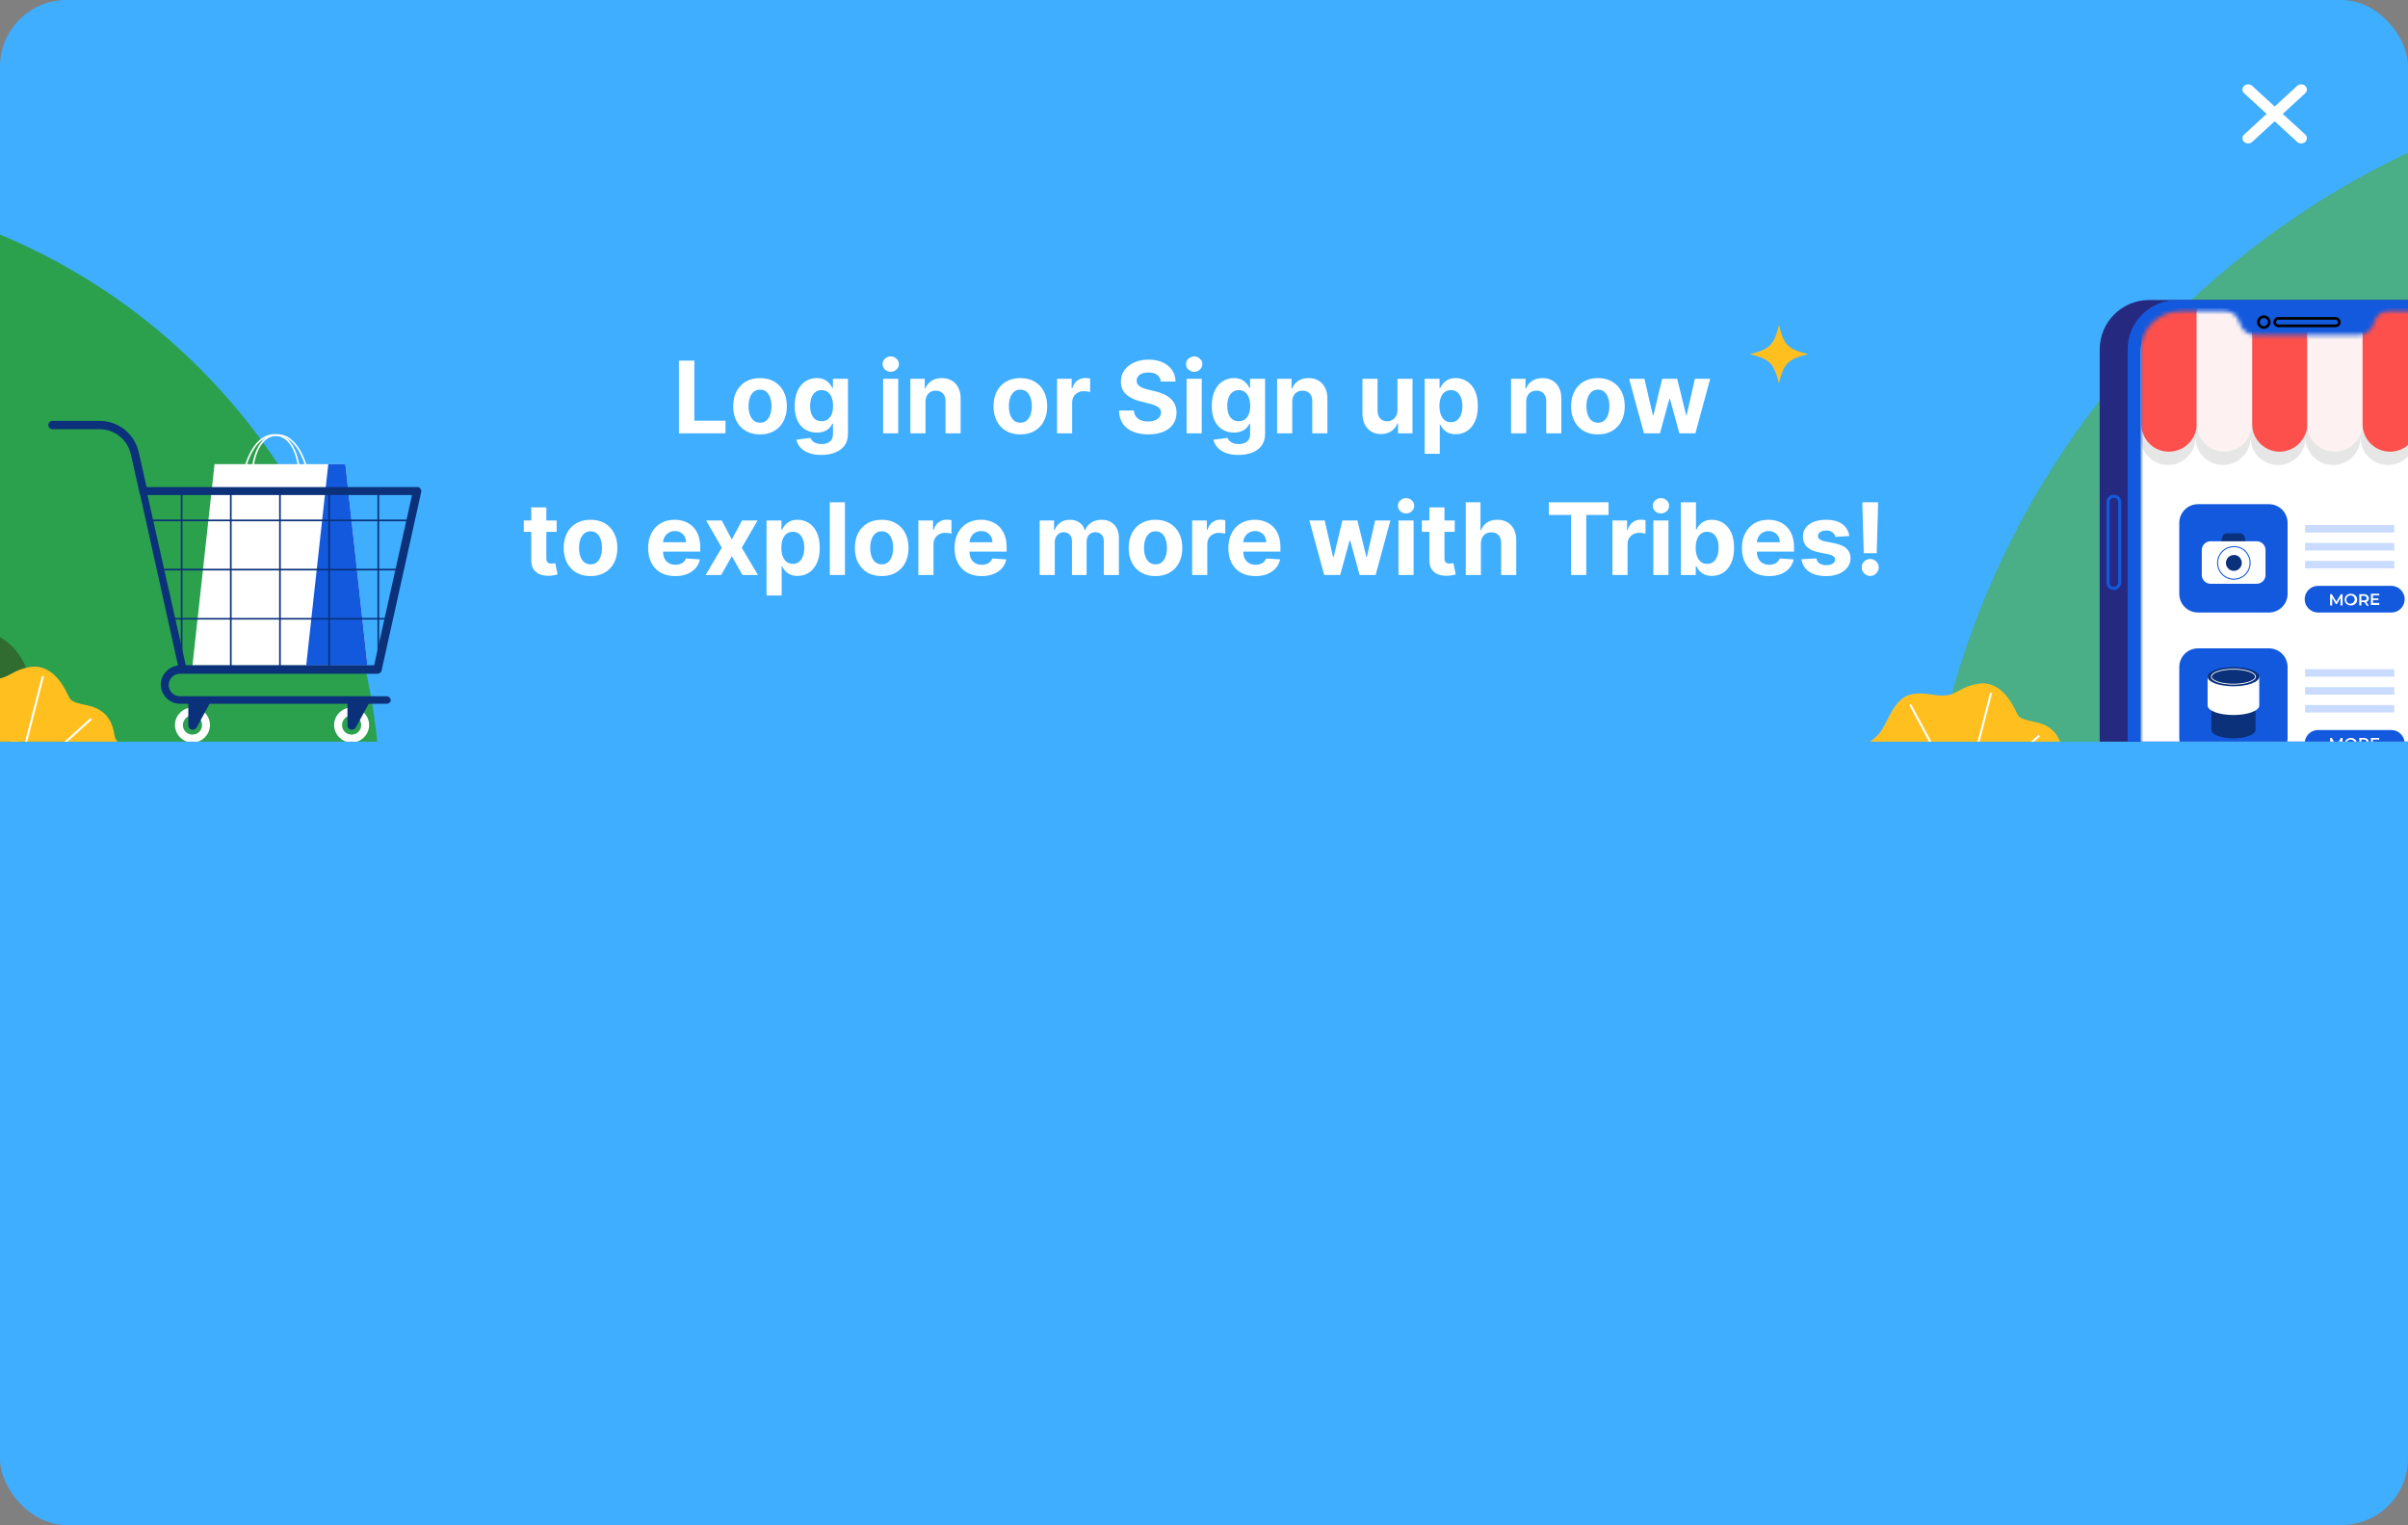 <svg width="578" height="366" viewBox="0 0 578 366" fill="none" xmlns="http://www.w3.org/2000/svg">
<rect x="0" y="0" width="578" height="366" fill="#808080" stroke="none"/>
<rect width="578" height="366" rx="16" fill="#3FAEFF"/>
<g clip-path="url(#clip0_1049_148429)">
<path opacity="0.64" d="M665.5 17C552.6 17 461 108.6 461 221.5C461 222.7 461 223.9 461 225.1H869.9C869.9 223.9 869.9 222.7 869.9 221.5C870 108.6 778.4 17 665.5 17Z" fill="url(#paint0_linear_1049_148429)"/>
<path opacity="0.64" d="M-189.5 -22C-302.4 -22 -394 69.6 -394 182.5C-394 183.7 -394 184.9 -394 186.1H14.9C14.9 184.9 14.9 183.7 14.9 182.5C15 69.6 -76.6 -22 -189.5 -22Z" fill="url(#paint1_linear_1049_148429)"/>
<path d="M-56.8 45C-138.6 45 -205 111.3 -205 193.2C-205 194.1 -205 194.9 -205 195.8H91.3C91.3 194.9 91.3 194.1 91.3 193.2C91.4 111.4 25 45 -56.8 45Z" fill="#2BA14E"/>
<path d="M-92.9 186.101C-92.9 186.101 -98.2 174.501 -89.6 166.401C-81 158.301 -79.5 159.001 -76.3 152.401C-73.1 145.801 -70.3 138.501 -64.1 136.901C-58 135.301 -52.5 137.801 -47.8 137.401C-41.9 136.901 -40.3 133.001 -32.3 131.501C-24.6 130.101 -19.1 136.001 -15.8 142.301C-12.5 148.701 -14.5 148.801 -5.1 151.001C4.3 153.101 7 160.001 7.7 166.401C8.4 172.601 18.8 169.801 13.8 186.101H-92.9Z" fill="url(#paint2_linear_1049_148429)"/>
<path d="M10.9 175.9L-27.2 186.1" stroke="white" stroke-width="0.5" stroke-miterlimit="10"/>
<path d="M60.5 113.598C60.5 113.598 60.9 104.398 66.5 104.398C72.2 104.398 73.9 113.598 73.9 113.598" stroke="white" stroke-width="0.391" stroke-miterlimit="10"/>
<path d="M88.2 159.698H46.2L51.5 111.398H82.9L88.2 159.698Z" fill="white"/>
<path d="M78.8 111.398L73.5 159.698H88.2L82.9 111.398H78.8Z" fill="#1359DE"/>
<path d="M71.9 113.598C71.9 113.598 71.5 104.398 65.9 104.398C60.2 104.398 58.5 113.598 58.5 113.598" stroke="white" stroke-width="0.391" stroke-miterlimit="10"/>
<path d="M46.2 171.701C47.5 171.701 48.5 172.701 48.5 174.001C48.5 175.301 47.5 176.301 46.2 176.301C44.9 176.301 43.9 175.301 43.9 174.001C43.9 172.801 44.9 171.701 46.2 171.701ZM46.2 169.801C43.9 169.801 42 171.701 42 174.001C42 176.301 43.9 178.201 46.2 178.201C48.5 178.201 50.4 176.301 50.4 174.001C50.4 171.701 48.5 169.801 46.2 169.801Z" fill="white"/>
<path d="M50.8 168L47.2 174.6C46.7 175.5 45.2 175.2 45.2 174.1V168H50.8Z" fill="#0B317A"/>
<path d="M84.399 171.701C85.699 171.701 86.699 172.701 86.699 174.001C86.699 175.301 85.699 176.301 84.399 176.301C83.099 176.301 82.099 175.301 82.099 174.001C82.099 172.801 83.099 171.701 84.399 171.701ZM84.399 169.801C82.099 169.801 80.199 171.701 80.199 174.001C80.199 176.301 82.099 178.201 84.399 178.201C86.699 178.201 88.599 176.301 88.599 174.001C88.599 171.701 86.699 169.801 84.399 169.801Z" fill="white"/>
<path d="M88.999 168L85.399 174.6C84.899 175.5 83.399 175.2 83.399 174.1V168H88.999Z" fill="#0B317A"/>
<path d="M90.599 161.6H43.899C43.499 161.6 43.099 161.3 42.999 160.9L33.499 118.1C33.399 117.8 33.499 117.5 33.699 117.3C33.899 117.1 34.199 116.9 34.399 116.9H100.199C100.499 116.9 100.799 117 100.899 117.3C101.099 117.5 101.199 117.8 101.099 118.1L91.599 160.9C91.399 161.3 90.999 161.6 90.599 161.6ZM44.599 159.7H89.799L98.899 118.8H35.399L44.599 159.7Z" fill="#0B317A"/>
<path d="M34.4 119C34 119 33.6 118.7 33.5 118.3L31.4 109C30.6 105.5 27.5 103 23.9 103H12.6C12.1 103 11.6 102.6 11.6 102C11.6 101.5 12 101 12.6 101H23.9C28.4 101 32.3 104.1 33.3 108.5L35.4 117.8C35.5 118.3 35.2 118.8 34.7 118.9C34.5 119 34.4 119 34.4 119Z" fill="#0B317A"/>
<path d="M92.8 168.899H43.2C40.7 168.899 38.6 166.799 38.6 164.299C38.6 161.799 40.7 159.699 43.2 159.699H90.6C91.1 159.699 91.6 160.099 91.6 160.699C91.6 161.199 91.2 161.699 90.6 161.699H43.2C41.7 161.699 40.5 162.899 40.5 164.399C40.5 165.899 41.7 167.099 43.2 167.099H92.8C93.3 167.099 93.8 167.499 93.8 168.099C93.8 168.499 93.3 168.899 92.8 168.899Z" fill="#0B317A"/>
<path d="M43.599 160.899C43.499 160.899 43.399 160.799 43.399 160.699V117.899C43.399 117.799 43.499 117.699 43.599 117.699C43.699 117.699 43.799 117.799 43.799 117.899V160.699C43.899 160.799 43.799 160.899 43.599 160.899Z" fill="#0B317A"/>
<path d="M55.399 160.899C55.299 160.899 55.199 160.799 55.199 160.699V117.899C55.199 117.799 55.299 117.699 55.399 117.699C55.499 117.699 55.599 117.799 55.599 117.899V160.699C55.699 160.799 55.599 160.899 55.399 160.899Z" fill="#0B317A"/>
<path d="M67.199 160.899C67.099 160.899 66.999 160.799 66.999 160.699V117.899C66.999 117.799 67.099 117.699 67.199 117.699C67.299 117.699 67.399 117.799 67.399 117.899V160.699C67.499 160.799 67.399 160.899 67.199 160.899Z" fill="#0B317A"/>
<path d="M79 160.899C78.9 160.899 78.8 160.799 78.8 160.699V117.899C78.8 117.799 78.9 117.699 79 117.699C79.1 117.699 79.2 117.799 79.2 117.899V160.699C79.3 160.799 79.2 160.899 79 160.899Z" fill="#0B317A"/>
<path d="M90.8 160.899C90.7 160.899 90.6 160.799 90.6 160.699V117.899C90.6 117.799 90.7 117.699 90.8 117.699C90.9 117.699 91 117.799 91 117.899V160.699C91.1 160.799 91 160.899 90.8 160.899Z" fill="#0B317A"/>
<path d="M98.5 125.099H36C35.9 125.099 35.8 124.999 35.8 124.899C35.8 124.799 35.9 124.699 36 124.699H98.6C98.7 124.699 98.8 124.799 98.8 124.899C98.8 124.999 98.6 125.099 98.5 125.099Z" fill="#0B317A"/>
<path d="M96.299 136.9H38.099C37.999 136.9 37.899 136.8 37.899 136.7C37.899 136.6 37.999 136.5 38.099 136.5H96.299C96.399 136.5 96.499 136.6 96.499 136.7C96.599 136.8 96.499 136.9 96.299 136.9Z" fill="#0B317A"/>
<path d="M93.899 148.699H40.599C40.499 148.699 40.399 148.599 40.399 148.499C40.399 148.399 40.499 148.299 40.599 148.299H93.899C93.999 148.299 94.099 148.399 94.099 148.499C94.099 148.599 93.999 148.699 93.899 148.699Z" fill="#0B317A"/>
<path d="M-23.8 186.101C-23.8 186.101 -26.5 180.601 -22.1 176.701C-17.7 172.901 -17 173.201 -15.3 170.101C-13.7 167.001 -12.2 163.501 -9.1 162.701C-6 161.901 -3.2 163.101 -0.8 162.901C2.2 162.701 3 160.801 7.1 160.101C11 159.401 13.8 162.201 15.5 165.201C17.2 168.201 16.2 168.301 21 169.301C25.8 170.301 27.1 173.601 27.5 176.601C27.9 179.501 33.2 178.201 30.6 186.001H-23.8V186.101Z" fill="#FFC01F"/>
<path d="M10.299 162.301L4.199 186.101" stroke="white" stroke-width="0.5" stroke-miterlimit="10"/>
<path d="M21.899 172.5L6.899 186.1" stroke="white" stroke-width="0.5" stroke-miterlimit="10"/>
<path d="M-9.101 165.102L2.199 186.102" stroke="white" stroke-width="0.5" stroke-miterlimit="10"/>
<path d="M443.82 190.109C443.82 190.109 441.12 184.609 445.52 180.709C449.92 176.909 450.62 177.209 452.32 174.109C453.92 171.009 455.42 167.509 458.52 166.709C461.62 165.909 464.42 167.109 466.82 166.909C469.82 166.709 470.62 164.809 474.72 164.109C478.62 163.409 481.42 166.209 483.12 169.209C484.82 172.209 483.82 172.309 488.62 173.309C493.42 174.309 494.72 177.609 495.12 180.609C495.52 183.509 500.82 182.209 498.22 190.009H443.82V190.109Z" fill="#FFC01F"/>
<path d="M477.919 166.309L471.819 190.109" stroke="white" stroke-width="0.5" stroke-miterlimit="10"/>
<path d="M489.52 176.508L474.52 190.108" stroke="white" stroke-width="0.5" stroke-miterlimit="10"/>
<path d="M458.52 169.109L469.82 190.109" stroke="white" stroke-width="0.5" stroke-miterlimit="10"/>
<path d="M434 85C429.2 86.2 428.2 87.1 427 92C425.8 87.2 424.9 86.2 420 85C424.8 83.8 425.8 82.9 427 78C428.2 82.8 429.1 83.8 434 85Z" fill="#FFC01F"/>
<path d="M578.3 243.5H515.9C509.3 243.5 504 238.2 504 231.6V83.9C504 77.3 509.3 72 515.9 72H578.3C584.9 72 590.2 77.3 590.2 83.9V231.6C590.2 238.2 584.9 243.5 578.3 243.5Z" fill="#262980"/>
<path d="M585 243.5H522.6C516 243.5 510.7 238.2 510.7 231.6V83.9C510.7 77.3 516 72 522.6 72H585C591.6 72 596.9 77.3 596.9 83.9V231.6C596.9 238.2 591.5 243.5 585 243.5Z" fill="#1359DE"/>
<path d="M560.6 78.2H546.9C546.4 78.2 546 77.8 546 77.3C546 76.8 546.4 76.4 546.9 76.4H560.6C561.1 76.4 561.5 76.8 561.5 77.3C561.6 77.8 561.1 78.2 560.6 78.2Z" stroke="black" stroke-width="0.651" stroke-miterlimit="10"/>
<path d="M544.7 77.3C544.7 78 544.1 78.6 543.4 78.6C542.7 78.6 542.1 78 542.1 77.3C542.1 76.6 542.7 76 543.4 76C544.1 76 544.7 76.6 544.7 77.3Z" stroke="black" stroke-width="0.651" stroke-miterlimit="10"/>
<path d="M507.4 141.2C506.6 141.2 506 140.6 506 139.8V120.5C506 119.7 506.6 119.1 507.4 119.1C508.2 119.1 508.8 119.7 508.8 120.5V139.7C508.8 140.5 508.2 141.2 507.4 141.2Z" stroke="#1359DE" stroke-width="0.75" stroke-miterlimit="10"/>
<mask id="mask0_1049_148429" style="mask-type:alpha" maskUnits="userSpaceOnUse" x="513" y="74" width="81" height="167">
<path d="M584.1 74.699H573.2C571.6 74.699 570.2 75.799 569.9 77.299L569.8 77.499C569.4 79.199 567.9 80.399 566.1 80.399H541.3C539.6 80.399 538 79.199 537.6 77.499L537.5 77.299C537.1 75.799 535.8 74.699 534.2 74.699H523.3C518.1 74.699 513.8 78.899 513.8 84.199V231.399C513.8 236.599 518 240.899 523.3 240.899H584C589.2 240.899 593.5 236.699 593.5 231.399V84.099C593.6 78.899 589.4 74.699 584.1 74.699Z" fill="url(#paint3_linear_1049_148429)"/>
</mask>
<g mask="url(#mask0_1049_148429)">
<path d="M584.1 74.699H573.2C571.6 74.699 570.2 75.799 569.9 77.299L569.8 77.499C569.4 79.199 567.9 80.399 566.1 80.399H541.3C539.6 80.399 538 79.199 537.6 77.499L537.5 77.299C537.1 75.799 535.8 74.699 534.2 74.699H523.3C518.1 74.699 513.8 78.899 513.8 84.199V231.399C513.8 236.599 518 240.899 523.3 240.899H584C589.2 240.899 593.5 236.699 593.5 231.399V84.099C593.6 78.899 589.4 74.699 584.1 74.699Z" fill="url(#paint4_linear_1049_148429)"/>
<path opacity="0.1" d="M580.3 77.299H567H553.7H540.4H527.1H513.8V104.999C513.8 108.699 516.8 111.599 520.4 111.599C524.1 111.599 527 108.599 527 104.999C527 108.699 530 111.599 533.6 111.599C537.3 111.599 540.2 108.599 540.2 104.999C540.2 108.699 543.2 111.599 546.8 111.599C550.5 111.599 553.4 108.599 553.4 104.999C553.4 108.699 556.4 111.599 560 111.599C563.7 111.599 566.6 108.599 566.6 104.999C566.6 108.699 569.6 111.599 573.2 111.599C576.9 111.599 579.8 108.599 579.8 104.999C579.8 108.699 582.8 111.599 586.4 111.599C590.1 111.599 593 108.599 593 104.999V77.299H580.3Z" fill="black"/>
<path d="M520.6 108.4C516.9 108.4 514 105.4 514 101.8V74H527.3V101.7C527.3 105.4 524.3 108.4 520.6 108.4Z" fill="#FD504C"/>
<path d="M533.9 108.4C530.2 108.4 527.3 105.4 527.3 101.8V74H540.6V101.7C540.5 105.4 537.6 108.4 533.9 108.4Z" fill="#FEF1F2"/>
<path d="M547.2 108.4C543.5 108.4 540.6 105.4 540.6 101.8V74H553.9V101.7C553.8 105.4 550.8 108.4 547.2 108.4Z" fill="#FD504C"/>
<path d="M560.4 108.4C556.7 108.4 553.8 105.4 553.8 101.8V74H567.1V101.7C567.1 105.4 564.1 108.4 560.4 108.4Z" fill="#FEF1F2"/>
<path d="M573.7 108.4C570 108.4 567.1 105.4 567.1 101.8V74H580.4V101.7C580.3 105.4 577.4 108.4 573.7 108.4Z" fill="#FD504C"/>
<path d="M544.6 147H527.6C525.1 147 523.1 145 523.1 142.5V125.5C523.1 123 525.1 121 527.6 121H544.6C547.1 121 549.1 123 549.1 125.5V142.5C549.1 145 547.1 147 544.6 147Z" fill="#1359DE"/>
<path d="M539.1 130.2H533.1L533.5 128.7C533.6 128.3 534 128 534.4 128H537.8C538.2 128 538.6 128.3 538.7 128.7L539.1 130.2Z" fill="#0B317A"/>
<path d="M541.7 140.1H530.6C529.4 140.1 528.5 139.1 528.5 138V132C528.5 130.8 529.5 129.9 530.6 129.9H541.7C542.9 129.9 543.8 130.9 543.8 132V138C543.8 139.2 542.8 140.1 541.7 140.1Z" fill="white"/>
<path d="M540.1 135.099C540.1 137.299 538.3 138.999 536.2 138.999C534 138.999 532.3 137.199 532.3 135.099C532.3 132.899 534.1 131.199 536.2 131.199C538.3 131.099 540.1 132.899 540.1 135.099Z" stroke="#1359DE" stroke-width="0.25" stroke-miterlimit="10"/>
<path d="M538.1 135.101C538.1 136.201 537.2 137.001 536.2 137.001C535.1 137.001 534.3 136.101 534.3 135.101C534.3 134.001 535.2 133.201 536.2 133.201C537.2 133.101 538.1 134.001 538.1 135.101Z" fill="#0B317A"/>
<path d="M574.7 126H553.3V127.8H574.7V126Z" fill="#C9DBFF"/>
<path d="M574.7 130.301H553.3V132.101H574.7V130.301Z" fill="#C9DBFF"/>
<path d="M574.7 134.6H553.3V136.4H574.7V134.6Z" fill="#C9DBFF"/>
<path d="M573.999 147H556.399C554.699 147 553.199 145.6 553.199 143.8C553.199 142.1 554.599 140.6 556.399 140.6H573.999C575.699 140.6 577.199 142 577.199 143.8C577.199 145.6 575.799 147 573.999 147Z" fill="#1359DE"/>
<path d="M561.8 145.3V143.5L560.9 145H560.7L559.8 143.5V145.3H559.3V142.6H559.7L560.8 144.4L561.9 142.6H562.3V145.3H561.8Z" fill="white"/>
<path d="M562.8 143.9C562.8 143.1 563.4 142.5 564.3 142.5C565.1 142.5 565.8 143.1 565.8 143.9C565.8 144.7 565.2 145.3 564.3 145.3C563.4 145.3 562.8 144.7 562.8 143.9ZM565.2 143.9C565.2 143.3 564.8 142.9 564.2 142.9C563.7 142.9 563.2 143.3 563.2 143.9C563.2 144.5 563.6 144.9 564.2 144.9C564.8 144.8 565.2 144.4 565.2 143.9Z" fill="white"/>
<path d="M568.1 145.3L567.5 144.5H567.4H566.8V145.3H566.3V142.6H567.4C568.1 142.6 568.6 143 568.6 143.6C568.6 144 568.4 144.3 568 144.5L568.6 145.4H568.1V145.3ZM567.4 143H566.8V144.1H567.4C567.8 144.1 568.1 143.9 568.1 143.6C568 143.2 567.8 143 567.4 143Z" fill="white"/>
<path d="M571.1 144.8V145.2H569.1V142.5H571.1V142.9H569.6V143.6H570.9V144H569.6V144.7H571.1V144.8Z" fill="white"/>
<path d="M544.6 181.6H527.6C525.1 181.6 523.1 179.6 523.1 177.1V160.1C523.1 157.6 525.1 155.6 527.6 155.6H544.6C547.1 155.6 549.1 157.6 549.1 160.1V177.1C549.1 179.6 547.1 181.6 544.6 181.6Z" fill="#1359DE"/>
<path d="M574.7 160.6H553.3V162.4H574.7V160.6Z" fill="#C9DBFF"/>
<path d="M574.7 164.9H553.3V166.7H574.7V164.9Z" fill="#C9DBFF"/>
<path d="M574.7 169.199H553.3V170.999H574.7V169.199Z" fill="#C9DBFF"/>
<path d="M573.999 181.599H556.399C554.699 181.599 553.199 180.199 553.199 178.399C553.199 176.699 554.599 175.199 556.399 175.199H573.999C575.699 175.199 577.199 176.599 577.199 178.399C577.199 180.199 575.799 181.599 573.999 181.599Z" fill="#1359DE"/>
<path d="M561.8 179.8V178L560.9 179.5H560.7L559.8 178V179.8H559.3V177.1H559.7L560.8 178.9L561.9 177.1H562.3V179.8H561.8Z" fill="white"/>
<path d="M562.8 178.5C562.8 177.7 563.4 177.1 564.3 177.1C565.1 177.1 565.8 177.7 565.8 178.5C565.8 179.3 565.2 179.9 564.3 179.9C563.4 179.9 562.8 179.3 562.8 178.5ZM565.2 178.5C565.2 177.9 564.8 177.5 564.2 177.5C563.7 177.5 563.2 177.9 563.2 178.5C563.2 179.1 563.6 179.5 564.2 179.5C564.8 179.4 565.2 179 565.2 178.5Z" fill="white"/>
<path d="M568.1 179.8L567.5 179H567.4H566.8V179.8H566.3V177.1H567.4C568.1 177.1 568.6 177.5 568.6 178.1C568.6 178.5 568.4 178.8 568 179L568.6 179.9H568.1V179.8ZM567.4 177.5H566.8V178.6H567.4C567.8 178.6 568.1 178.4 568.1 178.1C568 177.7 567.8 177.5 567.4 177.5Z" fill="white"/>
<path d="M571.1 179.4V179.8H569.1V177.1H571.1V177.5H569.6V178.2H570.9V178.6H569.6V179.3H571.1V179.4Z" fill="white"/>
<path d="M530.8 169.299V175.199C530.8 176.299 533.2 177.199 536.1 177.199C539 177.199 541.4 176.299 541.4 175.199V169.299H530.8Z" fill="#0B317A"/>
<path d="M529.899 162.4V169.3C529.899 170.6 532.699 171.6 536.099 171.6C539.499 171.6 542.299 170.6 542.299 169.3V162.4H529.899Z" fill="white"/>
<path d="M542.299 162.4C542.299 163.7 539.499 164.7 536.099 164.7C532.699 164.7 529.899 163.7 529.899 162.4C529.899 161.1 532.699 160.1 536.099 160.1C539.499 160.1 542.299 161.1 542.299 162.4Z" fill="#0B317A"/>
<path d="M541.4 162.4C541.4 163.4 539 164.2 536.1 164.2C533.2 164.2 530.8 163.4 530.8 162.4C530.8 161.4 533.2 160.6 536.1 160.6C539 160.6 541.4 161.4 541.4 162.4Z" stroke="white" stroke-width="0.203" stroke-miterlimit="10"/>
</g>
<path d="M547.929 27.334L553.329 22.384C553.585 22.15 553.729 21.832 553.73 21.5C553.73 21.168 553.586 20.849 553.33 20.614C553.075 20.38 552.728 20.247 552.365 20.247C552.003 20.247 551.656 20.378 551.4 20.613L546 25.563L540.6 20.613C540.344 20.378 539.996 20.246 539.634 20.246C539.272 20.246 538.924 20.378 538.668 20.613C538.412 20.848 538.268 21.166 538.268 21.499C538.268 21.831 538.412 22.149 538.668 22.384L544.067 27.334L538.668 32.284C538.412 32.519 538.268 32.837 538.268 33.17C538.268 33.502 538.412 33.82 538.668 34.055C538.924 34.29 539.272 34.422 539.634 34.422C539.996 34.422 540.344 34.29 540.6 34.055L546 29.106L551.4 34.055C551.656 34.29 552.004 34.422 552.366 34.422C552.728 34.422 553.076 34.29 553.332 34.055C553.588 33.82 553.732 33.502 553.732 33.17C553.732 32.837 553.588 32.519 553.332 32.284L547.929 27.334Z" fill="white"/>
<path d="M162.97 104V86.546H166.661V100.957H174.143V104H162.97ZM182.434 104.256C181.11 104.256 179.965 103.974 178.999 103.412C178.039 102.844 177.298 102.054 176.775 101.043C176.252 100.026 175.991 98.847 175.991 97.506C175.991 96.153 176.252 94.972 176.775 93.96C177.298 92.943 178.039 92.153 178.999 91.591C179.965 91.023 181.11 90.739 182.434 90.739C183.758 90.739 184.9 91.023 185.86 91.591C186.826 92.153 187.57 92.943 188.093 93.96C188.616 94.972 188.877 96.153 188.877 97.506C188.877 98.847 188.616 100.026 188.093 101.043C187.57 102.054 186.826 102.844 185.86 103.412C184.9 103.974 183.758 104.256 182.434 104.256ZM182.451 101.443C183.053 101.443 183.556 101.273 183.96 100.932C184.363 100.585 184.667 100.114 184.871 99.517C185.082 98.921 185.187 98.242 185.187 97.48C185.187 96.719 185.082 96.04 184.871 95.443C184.667 94.847 184.363 94.375 183.96 94.028C183.556 93.682 183.053 93.508 182.451 93.508C181.843 93.508 181.332 93.682 180.917 94.028C180.508 94.375 180.198 94.847 179.988 95.443C179.783 96.04 179.681 96.719 179.681 97.48C179.681 98.242 179.783 98.921 179.988 99.517C180.198 100.114 180.508 100.585 180.917 100.932C181.332 101.273 181.843 101.443 182.451 101.443ZM197.136 109.182C195.96 109.182 194.951 109.02 194.11 108.696C193.275 108.378 192.61 107.943 192.116 107.392C191.621 106.841 191.3 106.222 191.153 105.534L194.511 105.082C194.613 105.344 194.775 105.588 194.996 105.815C195.218 106.043 195.511 106.224 195.874 106.361C196.244 106.503 196.692 106.574 197.221 106.574C198.011 106.574 198.661 106.381 199.173 105.994C199.69 105.614 199.948 104.974 199.948 104.077V101.682H199.795C199.636 102.045 199.397 102.389 199.079 102.713C198.761 103.037 198.352 103.301 197.852 103.506C197.352 103.71 196.755 103.812 196.062 103.812C195.079 103.812 194.184 103.585 193.377 103.131C192.576 102.67 191.937 101.969 191.46 101.026C190.988 100.077 190.752 98.878 190.752 97.429C190.752 95.946 190.994 94.707 191.477 93.713C191.96 92.719 192.602 91.974 193.403 91.48C194.21 90.986 195.093 90.739 196.053 90.739C196.786 90.739 197.4 90.864 197.894 91.114C198.388 91.358 198.786 91.665 199.087 92.034C199.394 92.398 199.63 92.756 199.795 93.108H199.931V90.909H203.536V104.128C203.536 105.241 203.263 106.173 202.718 106.923C202.173 107.673 201.417 108.236 200.451 108.611C199.491 108.991 198.386 109.182 197.136 109.182ZM197.212 101.085C197.798 101.085 198.292 100.94 198.695 100.651C199.104 100.355 199.417 99.935 199.633 99.389C199.854 98.838 199.965 98.179 199.965 97.412C199.965 96.645 199.857 95.98 199.641 95.418C199.425 94.849 199.113 94.409 198.704 94.097C198.295 93.784 197.798 93.628 197.212 93.628C196.616 93.628 196.113 93.79 195.704 94.114C195.295 94.432 194.985 94.875 194.775 95.443C194.565 96.011 194.46 96.668 194.46 97.412C194.46 98.168 194.565 98.821 194.775 99.372C194.991 99.918 195.3 100.341 195.704 100.642C196.113 100.937 196.616 101.085 197.212 101.085ZM211.98 104V90.909H215.611V104H211.98ZM213.804 89.222C213.264 89.222 212.801 89.043 212.415 88.685C212.034 88.321 211.844 87.886 211.844 87.381C211.844 86.881 212.034 86.452 212.415 86.094C212.801 85.73 213.264 85.548 213.804 85.548C214.344 85.548 214.804 85.73 215.185 86.094C215.571 86.452 215.764 86.881 215.764 87.381C215.764 87.886 215.571 88.321 215.185 88.685C214.804 89.043 214.344 89.222 213.804 89.222ZM222.15 96.432V104H218.519V90.909H221.979V93.219H222.133C222.423 92.457 222.908 91.855 223.59 91.412C224.272 90.963 225.099 90.739 226.07 90.739C226.979 90.739 227.772 90.938 228.448 91.335C229.124 91.733 229.65 92.301 230.025 93.04C230.4 93.773 230.587 94.648 230.587 95.665V104H226.957V96.312C226.962 95.511 226.758 94.886 226.343 94.438C225.928 93.983 225.357 93.756 224.63 93.756C224.141 93.756 223.71 93.861 223.335 94.071C222.965 94.281 222.675 94.588 222.465 94.992C222.261 95.389 222.156 95.869 222.15 96.432ZM244.918 104.256C243.594 104.256 242.45 103.974 241.484 103.412C240.523 102.844 239.782 102.054 239.259 101.043C238.737 100.026 238.475 98.847 238.475 97.506C238.475 96.153 238.737 94.972 239.259 93.96C239.782 92.943 240.523 92.153 241.484 91.591C242.45 91.023 243.594 90.739 244.918 90.739C246.242 90.739 247.384 91.023 248.344 91.591C249.31 92.153 250.055 92.943 250.577 93.96C251.1 94.972 251.362 96.153 251.362 97.506C251.362 98.847 251.1 100.026 250.577 101.043C250.055 102.054 249.31 102.844 248.344 103.412C247.384 103.974 246.242 104.256 244.918 104.256ZM244.935 101.443C245.538 101.443 246.04 101.273 246.444 100.932C246.847 100.585 247.151 100.114 247.356 99.517C247.566 98.921 247.671 98.242 247.671 97.48C247.671 96.719 247.566 96.04 247.356 95.443C247.151 94.847 246.847 94.375 246.444 94.028C246.04 93.682 245.538 93.508 244.935 93.508C244.327 93.508 243.816 93.682 243.401 94.028C242.992 94.375 242.683 94.847 242.472 95.443C242.268 96.04 242.165 96.719 242.165 97.48C242.165 98.242 242.268 98.921 242.472 99.517C242.683 100.114 242.992 100.585 243.401 100.932C243.816 101.273 244.327 101.443 244.935 101.443ZM253.722 104V90.909H257.242V93.193H257.379C257.617 92.381 258.018 91.767 258.58 91.352C259.143 90.932 259.79 90.722 260.523 90.722C260.705 90.722 260.901 90.733 261.112 90.756C261.322 90.778 261.506 90.81 261.665 90.849V94.071C261.495 94.02 261.259 93.974 260.958 93.935C260.657 93.895 260.381 93.875 260.131 93.875C259.597 93.875 259.12 93.992 258.7 94.224C258.285 94.452 257.955 94.77 257.711 95.179C257.472 95.588 257.353 96.06 257.353 96.594V104H253.722ZM278.634 91.565C278.566 90.878 278.273 90.344 277.756 89.963C277.239 89.582 276.538 89.392 275.651 89.392C275.049 89.392 274.54 89.477 274.126 89.648C273.711 89.812 273.393 90.043 273.171 90.338C272.955 90.633 272.847 90.969 272.847 91.344C272.836 91.656 272.901 91.929 273.043 92.162C273.191 92.395 273.393 92.597 273.648 92.767C273.904 92.932 274.2 93.077 274.535 93.202C274.87 93.321 275.228 93.423 275.609 93.508L277.177 93.883C277.938 94.054 278.637 94.281 279.273 94.565C279.91 94.849 280.461 95.199 280.927 95.614C281.393 96.028 281.754 96.517 282.009 97.079C282.271 97.642 282.404 98.287 282.41 99.014C282.404 100.082 282.131 101.009 281.592 101.793C281.058 102.571 280.285 103.176 279.273 103.608C278.268 104.034 277.055 104.247 275.634 104.247C274.225 104.247 272.998 104.031 271.952 103.599C270.913 103.168 270.1 102.528 269.515 101.682C268.935 100.83 268.631 99.776 268.603 98.52H272.174C272.214 99.105 272.381 99.594 272.677 99.986C272.978 100.372 273.379 100.665 273.879 100.864C274.384 101.057 274.955 101.153 275.592 101.153C276.217 101.153 276.759 101.062 277.219 100.881C277.685 100.699 278.046 100.446 278.302 100.122C278.558 99.798 278.685 99.426 278.685 99.006C278.685 98.614 278.569 98.284 278.336 98.017C278.109 97.75 277.773 97.523 277.33 97.335C276.893 97.148 276.356 96.977 275.719 96.824L273.819 96.347C272.347 95.989 271.185 95.429 270.333 94.668C269.481 93.906 269.058 92.881 269.063 91.591C269.058 90.534 269.339 89.611 269.907 88.821C270.481 88.031 271.268 87.415 272.268 86.972C273.268 86.528 274.404 86.307 275.677 86.307C276.972 86.307 278.103 86.528 279.069 86.972C280.04 87.415 280.796 88.031 281.336 88.821C281.876 89.611 282.154 90.526 282.171 91.565H278.634ZM284.824 104V90.909H288.455V104H284.824ZM286.648 89.222C286.108 89.222 285.645 89.043 285.259 88.685C284.878 88.321 284.688 87.886 284.688 87.381C284.688 86.881 284.878 86.452 285.259 86.094C285.645 85.73 286.108 85.548 286.648 85.548C287.188 85.548 287.648 85.73 288.028 86.094C288.415 86.452 288.608 86.881 288.608 87.381C288.608 87.886 288.415 88.321 288.028 88.685C287.648 89.043 287.188 89.222 286.648 89.222ZM297.261 109.182C296.085 109.182 295.076 109.02 294.235 108.696C293.4 108.378 292.735 107.943 292.241 107.392C291.746 106.841 291.425 106.222 291.278 105.534L294.636 105.082C294.738 105.344 294.9 105.588 295.121 105.815C295.343 106.043 295.636 106.224 295.999 106.361C296.369 106.503 296.817 106.574 297.346 106.574C298.136 106.574 298.786 106.381 299.298 105.994C299.815 105.614 300.073 104.974 300.073 104.077V101.682H299.92C299.761 102.045 299.522 102.389 299.204 102.713C298.886 103.037 298.477 103.301 297.977 103.506C297.477 103.71 296.88 103.812 296.187 103.812C295.204 103.812 294.309 103.585 293.502 103.131C292.701 102.67 292.062 101.969 291.585 101.026C291.113 100.077 290.877 98.878 290.877 97.429C290.877 95.946 291.119 94.707 291.602 93.713C292.085 92.719 292.727 91.974 293.528 91.48C294.335 90.986 295.218 90.739 296.178 90.739C296.911 90.739 297.525 90.864 298.019 91.114C298.513 91.358 298.911 91.665 299.212 92.034C299.519 92.398 299.755 92.756 299.92 93.108H300.056V90.909H303.661V104.128C303.661 105.241 303.388 106.173 302.843 106.923C302.298 107.673 301.542 108.236 300.576 108.611C299.616 108.991 298.511 109.182 297.261 109.182ZM297.337 101.085C297.923 101.085 298.417 100.94 298.82 100.651C299.229 100.355 299.542 99.935 299.758 99.389C299.979 98.838 300.09 98.179 300.09 97.412C300.09 96.645 299.982 95.98 299.766 95.418C299.55 94.849 299.238 94.409 298.829 94.097C298.42 93.784 297.923 93.628 297.337 93.628C296.741 93.628 296.238 93.79 295.829 94.114C295.42 94.432 295.11 94.875 294.9 95.443C294.69 96.011 294.585 96.668 294.585 97.412C294.585 98.168 294.69 98.821 294.9 99.372C295.116 99.918 295.425 100.341 295.829 100.642C296.238 100.937 296.741 101.085 297.337 101.085ZM310.181 96.432V104H306.55V90.909H310.011V93.219H310.164C310.454 92.457 310.94 91.855 311.621 91.412C312.303 90.963 313.13 90.739 314.102 90.739C315.011 90.739 315.803 90.938 316.479 91.335C317.156 91.733 317.681 92.301 318.056 93.04C318.431 93.773 318.619 94.648 318.619 95.665V104H314.988V96.312C314.994 95.511 314.789 94.886 314.374 94.438C313.96 93.983 313.388 93.756 312.661 93.756C312.173 93.756 311.741 93.861 311.366 94.071C310.996 94.281 310.707 94.588 310.496 94.992C310.292 95.389 310.187 95.869 310.181 96.432ZM335.43 98.426V90.909H339.06V104H335.575V101.622H335.438C335.143 102.389 334.651 103.006 333.964 103.472C333.282 103.937 332.45 104.17 331.467 104.17C330.592 104.17 329.822 103.972 329.157 103.574C328.492 103.176 327.972 102.611 327.597 101.878C327.228 101.145 327.04 100.267 327.035 99.244V90.909H330.665V98.597C330.671 99.369 330.879 99.98 331.288 100.429C331.697 100.878 332.245 101.102 332.933 101.102C333.37 101.102 333.779 101.003 334.16 100.804C334.54 100.599 334.847 100.298 335.08 99.901C335.319 99.503 335.435 99.011 335.43 98.426ZM341.964 108.909V90.909H345.544V93.108H345.706C345.865 92.756 346.095 92.398 346.396 92.034C346.703 91.665 347.101 91.358 347.589 91.114C348.084 90.864 348.697 90.739 349.43 90.739C350.385 90.739 351.266 90.989 352.072 91.489C352.879 91.983 353.524 92.73 354.007 93.73C354.49 94.724 354.732 95.972 354.732 97.472C354.732 98.932 354.496 100.165 354.024 101.17C353.558 102.17 352.922 102.929 352.115 103.446C351.314 103.957 350.416 104.213 349.422 104.213C348.717 104.213 348.118 104.097 347.624 103.864C347.135 103.631 346.734 103.338 346.422 102.986C346.109 102.628 345.871 102.267 345.706 101.903H345.595V108.909H341.964ZM345.518 97.454C345.518 98.233 345.626 98.912 345.842 99.492C346.058 100.071 346.371 100.523 346.78 100.847C347.189 101.165 347.686 101.324 348.271 101.324C348.862 101.324 349.362 101.162 349.771 100.838C350.18 100.509 350.49 100.054 350.7 99.474C350.916 98.889 351.024 98.216 351.024 97.454C351.024 96.699 350.919 96.034 350.709 95.46C350.499 94.886 350.189 94.438 349.78 94.114C349.371 93.79 348.868 93.628 348.271 93.628C347.68 93.628 347.18 93.784 346.771 94.097C346.368 94.409 346.058 94.852 345.842 95.426C345.626 96 345.518 96.676 345.518 97.454ZM366.337 96.432V104H362.707V90.909H366.167V93.219H366.32C366.61 92.457 367.096 91.855 367.778 91.412C368.46 90.963 369.286 90.739 370.258 90.739C371.167 90.739 371.96 90.938 372.636 91.335C373.312 91.733 373.837 92.301 374.212 93.04C374.587 93.773 374.775 94.648 374.775 95.665V104H371.144V96.312C371.15 95.511 370.945 94.886 370.531 94.438C370.116 93.983 369.545 93.756 368.817 93.756C368.329 93.756 367.897 93.861 367.522 94.071C367.153 94.281 366.863 94.588 366.653 94.992C366.448 95.389 366.343 95.869 366.337 96.432ZM383.551 104.256C382.227 104.256 381.082 103.974 380.116 103.412C379.156 102.844 378.415 102.054 377.892 101.043C377.369 100.026 377.108 98.847 377.108 97.506C377.108 96.153 377.369 94.972 377.892 93.96C378.415 92.943 379.156 92.153 380.116 91.591C381.082 91.023 382.227 90.739 383.551 90.739C384.875 90.739 386.017 91.023 386.977 91.591C387.943 92.153 388.688 92.943 389.21 93.96C389.733 94.972 389.994 96.153 389.994 97.506C389.994 98.847 389.733 100.026 389.21 101.043C388.688 102.054 387.943 102.844 386.977 103.412C386.017 103.974 384.875 104.256 383.551 104.256ZM383.568 101.443C384.17 101.443 384.673 101.273 385.077 100.932C385.48 100.585 385.784 100.114 385.989 99.517C386.199 98.921 386.304 98.242 386.304 97.48C386.304 96.719 386.199 96.04 385.989 95.443C385.784 94.847 385.48 94.375 385.077 94.028C384.673 93.682 384.17 93.508 383.568 93.508C382.96 93.508 382.449 93.682 382.034 94.028C381.625 94.375 381.315 94.847 381.105 95.443C380.901 96.04 380.798 96.719 380.798 97.48C380.798 98.242 380.901 98.921 381.105 99.517C381.315 100.114 381.625 100.585 382.034 100.932C382.449 101.273 382.96 101.443 383.568 101.443ZM394.609 104L391.047 90.909H394.72L396.749 99.704H396.868L398.982 90.909H402.587L404.734 99.653H404.845L406.839 90.909H410.504L406.95 104H403.107L400.857 95.767H400.695L398.445 104H394.609ZM133.607 124.909V127.636H125.724V124.909H133.607ZM127.513 121.773H131.144V133.977C131.144 134.312 131.195 134.574 131.298 134.761C131.4 134.943 131.542 135.071 131.724 135.145C131.911 135.219 132.127 135.256 132.371 135.256C132.542 135.256 132.712 135.241 132.883 135.213C133.053 135.179 133.184 135.153 133.275 135.136L133.846 137.838C133.664 137.895 133.408 137.96 133.079 138.034C132.749 138.114 132.349 138.162 131.877 138.179C131.002 138.213 130.235 138.097 129.576 137.83C128.923 137.562 128.414 137.148 128.05 136.585C127.687 136.023 127.508 135.312 127.513 134.455V121.773ZM141.746 138.256C140.423 138.256 139.278 137.974 138.312 137.412C137.352 136.844 136.61 136.054 136.087 135.043C135.565 134.026 135.303 132.847 135.303 131.506C135.303 130.153 135.565 128.972 136.087 127.96C136.61 126.943 137.352 126.153 138.312 125.591C139.278 125.023 140.423 124.739 141.746 124.739C143.07 124.739 144.212 125.023 145.173 125.591C146.138 126.153 146.883 126.943 147.406 127.96C147.928 128.972 148.19 130.153 148.19 131.506C148.19 132.847 147.928 134.026 147.406 135.043C146.883 136.054 146.138 136.844 145.173 137.412C144.212 137.974 143.07 138.256 141.746 138.256ZM141.763 135.443C142.366 135.443 142.869 135.273 143.272 134.932C143.675 134.585 143.979 134.114 144.184 133.517C144.394 132.92 144.499 132.241 144.499 131.48C144.499 130.719 144.394 130.04 144.184 129.443C143.979 128.847 143.675 128.375 143.272 128.028C142.869 127.682 142.366 127.509 141.763 127.509C141.156 127.509 140.644 127.682 140.229 128.028C139.82 128.375 139.511 128.847 139.3 129.443C139.096 130.04 138.994 130.719 138.994 131.48C138.994 132.241 139.096 132.92 139.3 133.517C139.511 134.114 139.82 134.585 140.229 134.932C140.644 135.273 141.156 135.443 141.763 135.443ZM162.071 138.256C160.724 138.256 159.565 137.983 158.594 137.438C157.628 136.886 156.884 136.108 156.361 135.102C155.838 134.091 155.577 132.895 155.577 131.514C155.577 130.168 155.838 128.986 156.361 127.969C156.884 126.952 157.619 126.159 158.568 125.591C159.523 125.023 160.642 124.739 161.926 124.739C162.79 124.739 163.594 124.878 164.338 125.156C165.088 125.429 165.741 125.841 166.298 126.392C166.861 126.943 167.298 127.636 167.611 128.472C167.923 129.301 168.08 130.273 168.08 131.386V132.384H157.026V130.134H164.662C164.662 129.611 164.548 129.148 164.321 128.744C164.094 128.341 163.778 128.026 163.375 127.798C162.977 127.565 162.514 127.449 161.986 127.449C161.435 127.449 160.946 127.577 160.52 127.832C160.099 128.082 159.77 128.42 159.531 128.847C159.293 129.267 159.17 129.736 159.165 130.253V132.392C159.165 133.04 159.284 133.599 159.523 134.071C159.767 134.543 160.111 134.906 160.554 135.162C160.997 135.418 161.523 135.545 162.131 135.545C162.534 135.545 162.903 135.489 163.239 135.375C163.574 135.261 163.861 135.091 164.099 134.864C164.338 134.636 164.52 134.358 164.645 134.028L168.003 134.25C167.832 135.057 167.483 135.761 166.955 136.364C166.432 136.96 165.756 137.426 164.926 137.761C164.102 138.091 163.151 138.256 162.071 138.256ZM173.249 124.909L175.652 129.486L178.115 124.909H181.839L178.047 131.455L181.942 138H178.234L175.652 133.474L173.112 138H169.362L173.249 131.455L169.499 124.909H173.249ZM183.996 142.909V124.909H187.575V127.108H187.737C187.896 126.756 188.126 126.398 188.428 126.034C188.734 125.665 189.132 125.358 189.621 125.114C190.115 124.864 190.729 124.739 191.462 124.739C192.416 124.739 193.297 124.989 194.104 125.489C194.911 125.983 195.555 126.73 196.038 127.73C196.521 128.724 196.763 129.972 196.763 131.472C196.763 132.932 196.527 134.165 196.055 135.17C195.589 136.17 194.953 136.929 194.146 137.446C193.345 137.957 192.447 138.213 191.453 138.213C190.749 138.213 190.149 138.097 189.655 137.864C189.166 137.631 188.766 137.338 188.453 136.986C188.141 136.628 187.902 136.267 187.737 135.903H187.626V142.909H183.996ZM187.55 131.455C187.55 132.233 187.658 132.912 187.874 133.491C188.089 134.071 188.402 134.523 188.811 134.847C189.22 135.165 189.717 135.324 190.303 135.324C190.893 135.324 191.393 135.162 191.803 134.838C192.212 134.509 192.521 134.054 192.732 133.474C192.947 132.889 193.055 132.216 193.055 131.455C193.055 130.699 192.95 130.034 192.74 129.46C192.53 128.886 192.22 128.437 191.811 128.114C191.402 127.79 190.899 127.628 190.303 127.628C189.712 127.628 189.212 127.784 188.803 128.097C188.399 128.409 188.089 128.852 187.874 129.426C187.658 130 187.55 130.676 187.55 131.455ZM202.814 120.545V138H199.183V120.545H202.814ZM211.637 138.256C210.313 138.256 209.168 137.974 208.202 137.412C207.242 136.844 206.501 136.054 205.978 135.043C205.455 134.026 205.194 132.847 205.194 131.506C205.194 130.153 205.455 128.972 205.978 127.96C206.501 126.943 207.242 126.153 208.202 125.591C209.168 125.023 210.313 124.739 211.637 124.739C212.961 124.739 214.103 125.023 215.063 125.591C216.029 126.153 216.773 126.943 217.296 127.96C217.819 128.972 218.08 130.153 218.08 131.506C218.08 132.847 217.819 134.026 217.296 135.043C216.773 136.054 216.029 136.844 215.063 137.412C214.103 137.974 212.961 138.256 211.637 138.256ZM211.654 135.443C212.256 135.443 212.759 135.273 213.163 134.932C213.566 134.585 213.87 134.114 214.075 133.517C214.285 132.92 214.39 132.241 214.39 131.48C214.39 130.719 214.285 130.04 214.075 129.443C213.87 128.847 213.566 128.375 213.163 128.028C212.759 127.682 212.256 127.509 211.654 127.509C211.046 127.509 210.535 127.682 210.12 128.028C209.711 128.375 209.401 128.847 209.191 129.443C208.987 130.04 208.884 130.719 208.884 131.48C208.884 132.241 208.987 132.92 209.191 133.517C209.401 134.114 209.711 134.585 210.12 134.932C210.535 135.273 211.046 135.443 211.654 135.443ZM220.441 138V124.909H223.961V127.193H224.097C224.336 126.381 224.737 125.767 225.299 125.352C225.862 124.932 226.509 124.722 227.242 124.722C227.424 124.722 227.62 124.733 227.83 124.756C228.04 124.778 228.225 124.81 228.384 124.849V128.071C228.214 128.02 227.978 127.974 227.677 127.935C227.376 127.895 227.1 127.875 226.85 127.875C226.316 127.875 225.839 127.991 225.418 128.224C225.004 128.452 224.674 128.77 224.43 129.179C224.191 129.588 224.072 130.06 224.072 130.594V138H220.441ZM235.618 138.256C234.271 138.256 233.112 137.983 232.141 137.438C231.175 136.886 230.43 136.108 229.908 135.102C229.385 134.091 229.124 132.895 229.124 131.514C229.124 130.168 229.385 128.986 229.908 127.969C230.43 126.952 231.166 126.159 232.115 125.591C233.07 125.023 234.189 124.739 235.473 124.739C236.337 124.739 237.141 124.878 237.885 125.156C238.635 125.429 239.288 125.841 239.845 126.392C240.408 126.943 240.845 127.636 241.158 128.472C241.47 129.301 241.626 130.273 241.626 131.386V132.384H230.572V130.134H238.209C238.209 129.611 238.095 129.148 237.868 128.744C237.641 128.341 237.325 128.026 236.922 127.798C236.524 127.565 236.061 127.449 235.533 127.449C234.982 127.449 234.493 127.577 234.067 127.832C233.646 128.082 233.317 128.42 233.078 128.847C232.839 129.267 232.717 129.736 232.712 130.253V132.392C232.712 133.04 232.831 133.599 233.07 134.071C233.314 134.543 233.658 134.906 234.101 135.162C234.544 135.418 235.07 135.545 235.678 135.545C236.081 135.545 236.45 135.489 236.786 135.375C237.121 135.261 237.408 135.091 237.646 134.864C237.885 134.636 238.067 134.358 238.192 134.028L241.55 134.25C241.379 135.057 241.03 135.761 240.501 136.364C239.979 136.96 239.303 137.426 238.473 137.761C237.649 138.091 236.697 138.256 235.618 138.256ZM249.55 138V124.909H253.011V127.219H253.164C253.437 126.452 253.891 125.847 254.528 125.403C255.164 124.96 255.925 124.739 256.812 124.739C257.71 124.739 258.474 124.963 259.104 125.412C259.735 125.855 260.156 126.457 260.366 127.219H260.502C260.769 126.469 261.252 125.869 261.951 125.42C262.656 124.966 263.488 124.739 264.448 124.739C265.67 124.739 266.661 125.128 267.423 125.906C268.19 126.679 268.573 127.776 268.573 129.196V138H264.951V129.912C264.951 129.185 264.758 128.639 264.371 128.276C263.985 127.912 263.502 127.73 262.923 127.73C262.263 127.73 261.749 127.94 261.38 128.361C261.011 128.776 260.826 129.324 260.826 130.006V138H257.306V129.835C257.306 129.193 257.121 128.682 256.752 128.301C256.388 127.92 255.908 127.73 255.312 127.73C254.908 127.73 254.545 127.832 254.221 128.037C253.903 128.236 253.65 128.517 253.462 128.881C253.275 129.239 253.181 129.659 253.181 130.142V138H249.55ZM277.356 138.256C276.032 138.256 274.887 137.974 273.921 137.412C272.961 136.844 272.219 136.054 271.697 135.043C271.174 134.026 270.913 132.847 270.913 131.506C270.913 130.153 271.174 128.972 271.697 127.96C272.219 126.943 272.961 126.153 273.921 125.591C274.887 125.023 276.032 124.739 277.356 124.739C278.68 124.739 279.822 125.023 280.782 125.591C281.748 126.153 282.492 126.943 283.015 127.96C283.538 128.972 283.799 130.153 283.799 131.506C283.799 132.847 283.538 134.026 283.015 135.043C282.492 136.054 281.748 136.844 280.782 137.412C279.822 137.974 278.68 138.256 277.356 138.256ZM277.373 135.443C277.975 135.443 278.478 135.273 278.881 134.932C279.285 134.585 279.589 134.114 279.793 133.517C280.004 132.92 280.109 132.241 280.109 131.48C280.109 130.719 280.004 130.04 279.793 129.443C279.589 128.847 279.285 128.375 278.881 128.028C278.478 127.682 277.975 127.509 277.373 127.509C276.765 127.509 276.254 127.682 275.839 128.028C275.43 128.375 275.12 128.847 274.91 129.443C274.705 130.04 274.603 130.719 274.603 131.48C274.603 132.241 274.705 132.92 274.91 133.517C275.12 134.114 275.43 134.585 275.839 134.932C276.254 135.273 276.765 135.443 277.373 135.443ZM286.16 138V124.909H289.68V127.193H289.816C290.055 126.381 290.455 125.767 291.018 125.352C291.58 124.932 292.228 124.722 292.961 124.722C293.143 124.722 293.339 124.733 293.549 124.756C293.759 124.778 293.944 124.81 294.103 124.849V128.071C293.933 128.02 293.697 127.974 293.396 127.935C293.094 127.895 292.819 127.875 292.569 127.875C292.035 127.875 291.558 127.991 291.137 128.224C290.722 128.452 290.393 128.77 290.148 129.179C289.91 129.588 289.79 130.06 289.79 130.594V138H286.16ZM301.337 138.256C299.99 138.256 298.831 137.983 297.859 137.438C296.893 136.886 296.149 136.108 295.626 135.102C295.104 134.091 294.842 132.895 294.842 131.514C294.842 130.168 295.104 128.986 295.626 127.969C296.149 126.952 296.885 126.159 297.834 125.591C298.788 125.023 299.908 124.739 301.192 124.739C302.055 124.739 302.859 124.878 303.604 125.156C304.354 125.429 305.007 125.841 305.564 126.392C306.126 126.943 306.564 127.636 306.876 128.472C307.189 129.301 307.345 130.273 307.345 131.386V132.384H296.291V130.134H303.928C303.928 129.611 303.814 129.148 303.587 128.744C303.359 128.341 303.044 128.026 302.641 127.798C302.243 127.565 301.78 127.449 301.251 127.449C300.7 127.449 300.212 127.577 299.786 127.832C299.365 128.082 299.036 128.42 298.797 128.847C298.558 129.267 298.436 129.736 298.43 130.253V132.392C298.43 133.04 298.55 133.599 298.788 134.071C299.033 134.543 299.376 134.906 299.82 135.162C300.263 135.418 300.788 135.545 301.396 135.545C301.8 135.545 302.169 135.489 302.504 135.375C302.839 135.261 303.126 135.091 303.365 134.864C303.604 134.636 303.786 134.358 303.911 134.028L307.268 134.25C307.098 135.057 306.749 135.761 306.22 136.364C305.697 136.96 305.021 137.426 304.192 137.761C303.368 138.091 302.416 138.256 301.337 138.256ZM317.852 138L314.289 124.909H317.962L319.991 133.705H320.11L322.224 124.909H325.829L327.977 133.653H328.087L330.082 124.909H333.746L330.192 138H326.349L324.099 129.767H323.937L321.687 138H317.852ZM335.683 138V124.909H339.314V138H335.683ZM337.507 123.222C336.967 123.222 336.504 123.043 336.118 122.685C335.737 122.321 335.547 121.886 335.547 121.381C335.547 120.881 335.737 120.452 336.118 120.094C336.504 119.73 336.967 119.548 337.507 119.548C338.047 119.548 338.507 119.73 338.888 120.094C339.274 120.452 339.467 120.881 339.467 121.381C339.467 121.886 339.274 122.321 338.888 122.685C338.507 123.043 338.047 123.222 337.507 123.222ZM349.185 124.909V127.636H341.302V124.909H349.185ZM343.092 121.773H346.722V133.977C346.722 134.312 346.773 134.574 346.876 134.761C346.978 134.943 347.12 135.071 347.302 135.145C347.489 135.219 347.705 135.256 347.95 135.256C348.12 135.256 348.29 135.241 348.461 135.213C348.631 135.179 348.762 135.153 348.853 135.136L349.424 137.838C349.242 137.895 348.987 137.96 348.657 138.034C348.327 138.114 347.927 138.162 347.455 138.179C346.58 138.213 345.813 138.097 345.154 137.83C344.501 137.562 343.992 137.148 343.629 136.585C343.265 136.023 343.086 135.312 343.092 134.455V121.773ZM355.462 130.432V138H351.832V120.545H355.36V127.219H355.513C355.809 126.446 356.286 125.841 356.945 125.403C357.604 124.96 358.431 124.739 359.425 124.739C360.335 124.739 361.127 124.938 361.803 125.335C362.485 125.727 363.013 126.293 363.388 127.031C363.769 127.764 363.957 128.642 363.951 129.665V138H360.32V130.312C360.326 129.506 360.121 128.878 359.707 128.429C359.298 127.98 358.724 127.756 357.985 127.756C357.491 127.756 357.053 127.861 356.673 128.071C356.298 128.281 356.002 128.588 355.786 128.991C355.576 129.389 355.468 129.869 355.462 130.432ZM371.766 123.588V120.545H386.102V123.588H380.758V138H377.11V123.588H371.766ZM387.035 138V124.909H390.555V127.193H390.691C390.93 126.381 391.33 125.767 391.893 125.352C392.455 124.932 393.103 124.722 393.836 124.722C394.018 124.722 394.214 124.733 394.424 124.756C394.634 124.778 394.819 124.81 394.978 124.849V128.071C394.808 128.02 394.572 127.974 394.271 127.935C393.969 127.895 393.694 127.875 393.444 127.875C392.91 127.875 392.433 127.991 392.012 128.224C391.597 128.452 391.268 128.77 391.023 129.179C390.785 129.588 390.665 130.06 390.665 130.594V138H387.035ZM396.855 138V124.909H400.486V138H396.855ZM398.679 123.222C398.139 123.222 397.676 123.043 397.29 122.685C396.909 122.321 396.719 121.886 396.719 121.381C396.719 120.881 396.909 120.452 397.29 120.094C397.676 119.73 398.139 119.548 398.679 119.548C399.219 119.548 399.679 119.73 400.06 120.094C400.446 120.452 400.639 120.881 400.639 121.381C400.639 121.886 400.446 122.321 400.06 122.685C399.679 123.043 399.219 123.222 398.679 123.222ZM403.462 138V120.545H407.093V127.108H407.204C407.363 126.756 407.593 126.398 407.894 126.034C408.201 125.665 408.599 125.358 409.087 125.114C409.582 124.864 410.195 124.739 410.928 124.739C411.883 124.739 412.763 124.989 413.57 125.489C414.377 125.983 415.022 126.73 415.505 127.73C415.988 128.724 416.229 129.972 416.229 131.472C416.229 132.932 415.994 134.165 415.522 135.17C415.056 136.17 414.42 136.929 413.613 137.446C412.812 137.957 411.914 138.213 410.92 138.213C410.215 138.213 409.616 138.097 409.121 137.864C408.633 137.631 408.232 137.338 407.92 136.986C407.607 136.628 407.369 136.267 407.204 135.903H407.042V138H403.462ZM407.016 131.455C407.016 132.233 407.124 132.912 407.34 133.491C407.556 134.071 407.869 134.523 408.278 134.847C408.687 135.165 409.184 135.324 409.769 135.324C410.36 135.324 410.86 135.162 411.269 134.838C411.678 134.509 411.988 134.054 412.198 133.474C412.414 132.889 412.522 132.216 412.522 131.455C412.522 130.699 412.417 130.034 412.207 129.46C411.996 128.886 411.687 128.437 411.278 128.114C410.869 127.79 410.366 127.628 409.769 127.628C409.178 127.628 408.678 127.784 408.269 128.097C407.866 128.409 407.556 128.852 407.34 129.426C407.124 130 407.016 130.676 407.016 131.455ZM424.618 138.256C423.271 138.256 422.112 137.983 421.141 137.438C420.175 136.886 419.43 136.108 418.908 135.102C418.385 134.091 418.124 132.895 418.124 131.514C418.124 130.168 418.385 128.986 418.908 127.969C419.43 126.952 420.166 126.159 421.115 125.591C422.07 125.023 423.189 124.739 424.473 124.739C425.337 124.739 426.141 124.878 426.885 125.156C427.635 125.429 428.288 125.841 428.845 126.392C429.408 126.943 429.845 127.636 430.158 128.472C430.47 129.301 430.626 130.273 430.626 131.386V132.384H419.572V130.134H427.209C427.209 129.611 427.095 129.148 426.868 128.744C426.641 128.341 426.325 128.026 425.922 127.798C425.524 127.565 425.061 127.449 424.533 127.449C423.982 127.449 423.493 127.577 423.067 127.832C422.646 128.082 422.317 128.42 422.078 128.847C421.839 129.267 421.717 129.736 421.712 130.253V132.392C421.712 133.04 421.831 133.599 422.07 134.071C422.314 134.543 422.658 134.906 423.101 135.162C423.544 135.418 424.07 135.545 424.678 135.545C425.081 135.545 425.45 135.489 425.786 135.375C426.121 135.261 426.408 135.091 426.646 134.864C426.885 134.636 427.067 134.358 427.192 134.028L430.55 134.25C430.379 135.057 430.03 135.761 429.501 136.364C428.979 136.96 428.303 137.426 427.473 137.761C426.649 138.091 425.697 138.256 424.618 138.256ZM443.888 128.642L440.564 128.847C440.507 128.562 440.385 128.307 440.197 128.08C440.01 127.847 439.763 127.662 439.456 127.526C439.155 127.384 438.794 127.312 438.374 127.312C437.811 127.312 437.337 127.432 436.95 127.67C436.564 127.903 436.371 128.216 436.371 128.608C436.371 128.92 436.496 129.185 436.746 129.401C436.996 129.616 437.425 129.79 438.033 129.92L440.402 130.398C441.675 130.659 442.624 131.08 443.249 131.659C443.874 132.239 444.186 133 444.186 133.943C444.186 134.801 443.933 135.554 443.428 136.202C442.928 136.849 442.24 137.355 441.365 137.719C440.496 138.077 439.493 138.256 438.357 138.256C436.624 138.256 435.243 137.895 434.214 137.173C433.192 136.446 432.592 135.457 432.416 134.207L435.987 134.02C436.095 134.548 436.357 134.952 436.771 135.23C437.186 135.503 437.717 135.639 438.365 135.639C439.001 135.639 439.513 135.517 439.899 135.273C440.291 135.023 440.49 134.702 440.496 134.31C440.49 133.98 440.351 133.71 440.078 133.5C439.805 133.284 439.385 133.119 438.817 133.006L436.55 132.554C435.271 132.298 434.32 131.855 433.695 131.224C433.075 130.594 432.766 129.79 432.766 128.812C432.766 127.972 432.993 127.247 433.447 126.639C433.908 126.031 434.553 125.562 435.382 125.233C436.217 124.903 437.195 124.739 438.314 124.739C439.967 124.739 441.268 125.088 442.217 125.787C443.172 126.486 443.729 127.437 443.888 128.642ZM450.81 120.545L450.478 132.767H447.359L447.018 120.545H450.81ZM448.918 138.222C448.356 138.222 447.873 138.023 447.469 137.625C447.066 137.222 446.867 136.739 446.873 136.176C446.867 135.619 447.066 135.142 447.469 134.744C447.873 134.347 448.356 134.148 448.918 134.148C449.458 134.148 449.933 134.347 450.342 134.744C450.751 135.142 450.958 135.619 450.964 136.176C450.958 136.551 450.859 136.895 450.665 137.207C450.478 137.514 450.231 137.761 449.924 137.949C449.617 138.131 449.282 138.222 448.918 138.222Z" fill="white"/>
</g>
<defs>
<linearGradient id="paint0_linear_1049_148429" x1="665.495" y1="126.261" x2="665.495" y2="323.749" gradientUnits="userSpaceOnUse">
<stop offset="0.352" stop-color="#50AE42"/>
<stop offset="0.846" stop-color="#A7E033"/>
</linearGradient>
<linearGradient id="paint1_linear_1049_148429" x1="-189.505" y1="87.261" x2="-189.505" y2="284.749" gradientUnits="userSpaceOnUse">
<stop offset="0.352" stop-color="#50AE42"/>
<stop offset="0.846" stop-color="#A7E033"/>
</linearGradient>
<linearGradient id="paint2_linear_1049_148429" x1="-94.492" y1="158.641" x2="15.2" y2="158.641" gradientUnits="userSpaceOnUse">
<stop offset="0.111" stop-color="#214A21"/>
<stop offset="0.623" stop-color="#306B30"/>
</linearGradient>
<linearGradient id="paint3_linear_1049_148429" x1="553.792" y1="179.558" x2="553.792" y2="227.437" gradientUnits="userSpaceOnUse">
<stop stop-color="white"/>
<stop offset="0.958" stop-color="#C9DBFF"/>
</linearGradient>
<linearGradient id="paint4_linear_1049_148429" x1="553.792" y1="179.558" x2="553.792" y2="227.437" gradientUnits="userSpaceOnUse">
<stop stop-color="white"/>
<stop offset="0.958" stop-color="#C9DBFF"/>
</linearGradient>
<clipPath id="clip0_1049_148429">
<path d="M0 16C0 7.163 7.163 0 16 0H562C570.837 0 578 7.163 578 16V178H0V16Z" fill="white"/>
</clipPath>
</defs>
</svg>
